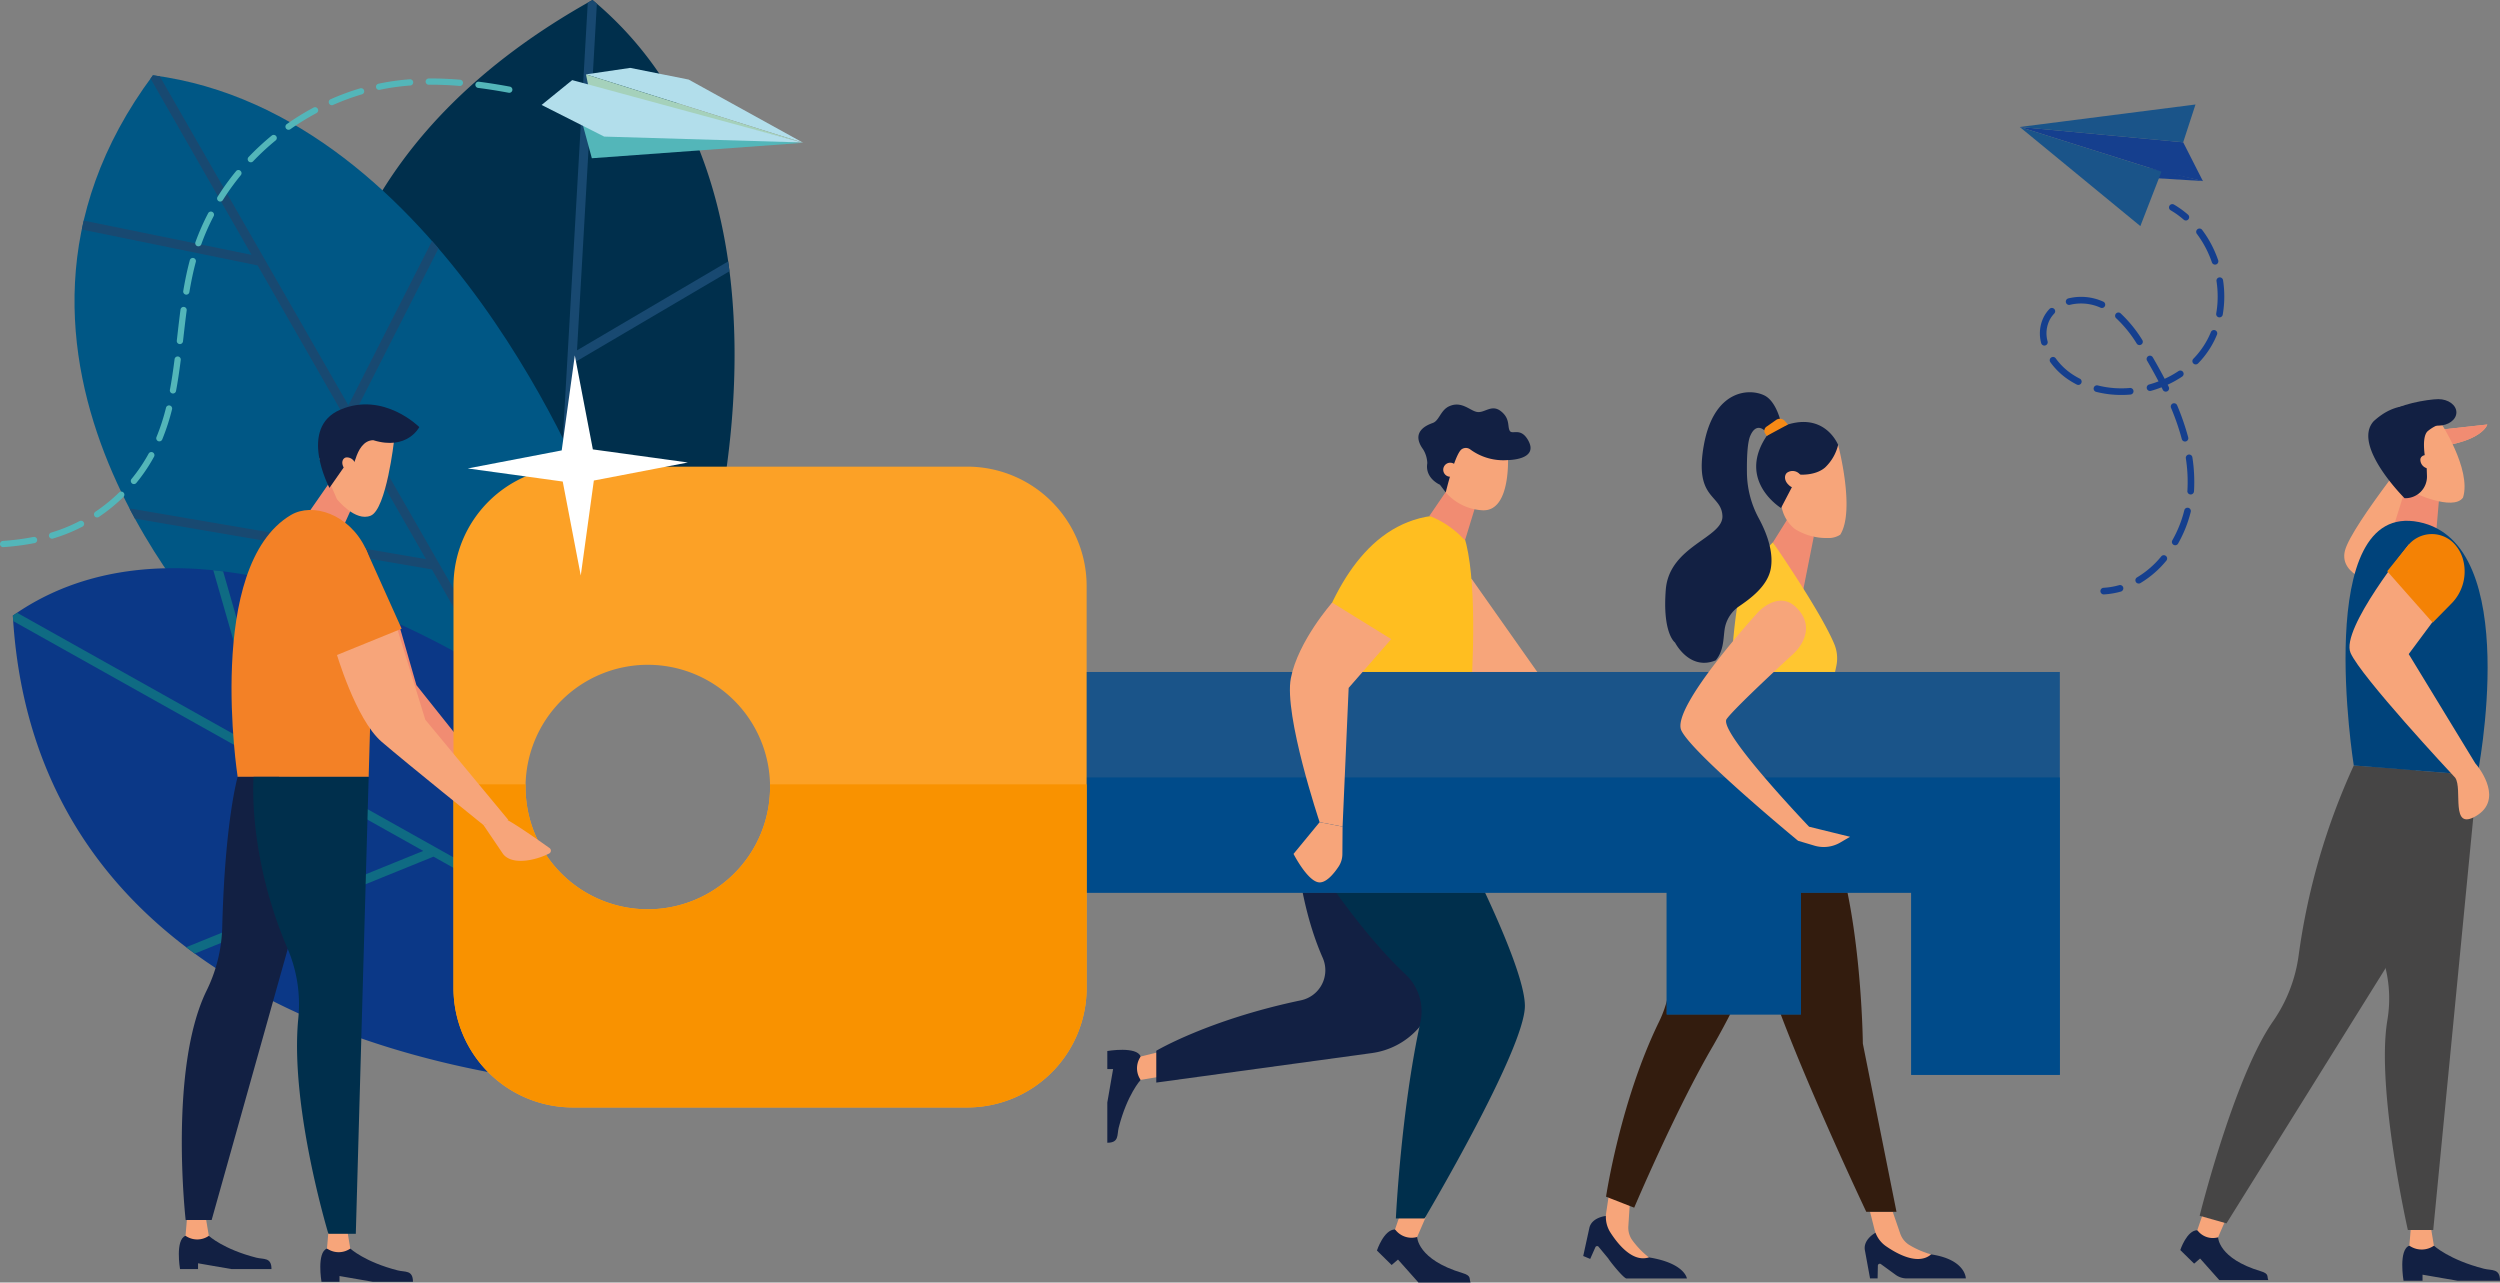 <svg id="Group_1242" data-name="Group 1242" xmlns="http://www.w3.org/2000/svg" xmlns:xlink="http://www.w3.org/1999/xlink" width="641.602" height="329.143" viewBox="0 0 641.602 329.143">
  <rect x="0" y="0" width="641.602" height="329.143" fill="#808080" stroke="none"/>
  <defs>
    <clipPath id="clip-path">
      <rect id="Rectangle_347" data-name="Rectangle 347" width="641.602" height="329.143" fill="none"/>
    </clipPath>
    <clipPath id="clip-path-2">
      <path id="Path_6764" data-name="Path 6764" d="M108.263,14.208l55.765,17.566L134.62,15.543l-15.013-3Z" transform="translate(-108.263 -12.54)" fill="none"/>
    </clipPath>
    <linearGradient id="linear-gradient" x1="-2.697" y1="16.207" x2="-2.672" y2="16.207" gradientUnits="objectBoundingBox">
      <stop offset="0" stop-color="#eef7f6"/>
      <stop offset="1" stop-color="#b2deeb"/>
    </linearGradient>
    <clipPath id="clip-path-4">
      <path id="Path_6767" data-name="Path 6767" d="M100.064,21.177l16.06,8.118L166.861,30.8l-58.94-16Z" transform="translate(-100.064 -14.8)" fill="none"/>
    </clipPath>
    <linearGradient id="linear-gradient-2" x1="-2.081" y1="19.283" x2="-2.06" y2="19.283" xlink:href="#linear-gradient"/>
  </defs>
  <g id="Group_1233" data-name="Group 1233">
    <g id="Group_1232" data-name="Group 1232" clip-path="url(#clip-path)">
      <path id="Path_6685" data-name="Path 6685" d="M126.267,152.1c10.423-8.623,22.019-13.054,34.469-14.964C167.16,106.954,175.376,38.349,129.3,0c-117.861,65.658-52.976,181.4-52.976,181.4l35.644-12.956a72.733,72.733,0,0,1,14.3-16.338" transform="translate(22.761 0)" fill="#002f4c"/>
      <path id="Path_6686" data-name="Path 6686" d="M117.522,159.154q1.227-1.383,2.5-2.675l3.649-63.75h0l39.293-23.114c-.107-.843-.217-1.685-.338-2.529L123.837,89.909,128.928.97c-.375-.322-.738-.651-1.12-.97h0c-.41.228-.808.46-1.215.689l-7.2,125.894L63.147,71.61q-.423,1.246-.813,2.491l56.875,55.593Z" transform="translate(24.251)" fill="#184971"/>
      <path id="Path_6687" data-name="Path 6687" d="M143.585,146.767l2.906-23.428S108.355,23.661,33.895,13.906C-20.067,86.323,51.551,158.781,51.551,158.781l67.573,28.334c3.274-15.375,13.028-30.851,24.461-40.348" transform="translate(5.356 5.41)" fill="#005785"/>
      <path id="Path_6688" data-name="Path 6688" d="M124.64,170.345l-39.71-69.28,21.719-42.709q-.823-.961-1.664-1.913L83.532,98.627,35.124,14.171c-.583-.089-1.165-.188-1.756-.265-.213.285-.406.571-.614.856L58.68,59.995,15.6,51.2c-.094.407-.175.813-.264,1.218L15.119,53.5,60.237,62.71l43.206,75.381L27.348,125.063c.463.888.926,1.764,1.395,2.623l76.214,13.047L123.4,172.9c.4-.86.815-1.71,1.245-2.556" transform="translate(5.882 5.41)" fill="#184971"/>
      <path id="Path_6689" data-name="Path 6689" d="M138.56,212C126,198.136,121.7,178.71,122.4,160.55a60.836,60.836,0,0,1,5.446-21.929l-2.4-6.462s-74.124-49.4-123.07-15c7.069,121.961,162.7,121.578,162.7,121.578l-2.986-8.03A89.117,89.117,0,0,1,138.56,212" transform="translate(0.921 40.841)" fill="#0b3887"/>
      <path id="Path_6690" data-name="Path 6690" d="M124.574,184.149l-54.44-30.512L56.348,105.652q-1.263-.158-2.528-.286L67.22,152,3.462,116.27c-.364.244-.732.479-1.093.733v0c.026.469.064.932.094,1.4L107.7,177.387,46.86,202.1q1.1.833,2.209,1.639l61.257-24.881L125.4,187.3c-.294-1.046-.571-2.1-.821-3.156" transform="translate(0.921 40.992)" fill="#0f6b83"/>
      <path id="Path_6691" data-name="Path 6691" d="M83.262,132.936l-4.531-15.76a5.406,5.406,0,0,1-1.7.217,4.994,4.994,0,0,1-4.5-4.552,4.588,4.588,0,0,1-1.706-2.591l-10.147,4.773s4.674,17.48,11.3,23.385,28.07,22.233,28.07,22.233l4.016-1.592Z" transform="translate(23.605 42.893)" fill="#f18c72"/>
      <path id="Path_6692" data-name="Path 6692" d="M94.5,147.521a2.125,2.125,0,0,0,.183.385c-.374.031-.739.081-1.1.142-1.318-.372-2.646-.7-3.967-1.064.315-.728.757-1.75.775-1.829l9.119.632s.408,1.108-1.445,1.586a9.092,9.092,0,0,1-3.564.149" transform="translate(34.864 56.472)" fill="#f18c72"/>
      <path id="Path_6693" data-name="Path 6693" d="M338.052,100.476l-2.889,14.56-7.6-13.1,3.855-6.167Z" transform="translate(127.437 37.257)" fill="#f18c72"/>
      <path id="Path_6694" data-name="Path 6694" d="M347.3,227.761s-3.237,1.706-2.727,4.5,1.322,7.226,1.322,7.226h1.938l.069-3.285a.493.493,0,0,1,.783-.389l3.759,2.734a4.91,4.91,0,0,0,2.891.94h15.142s0-4.846-8.9-6.167a32.545,32.545,0,0,1-14.279-5.555" transform="translate(134.035 88.61)" fill="#122043"/>
      <path id="Path_6695" data-name="Path 6695" d="M351.331,223.894l1.929,5.606a5.525,5.525,0,0,0,2.247,2.854,22.215,22.215,0,0,0,5.685,2.464c-3.309,2.825-8.575-.008-11.587-2.095a7.37,7.37,0,0,1-2.943-4.266l-1.152-4.564Z" transform="translate(134.421 87.106)" fill="#f7a57a"/>
      <path id="Path_6696" data-name="Path 6696" d="M298.331,224.663s-3.643.326-4.249,3.1-1.565,7.176-1.565,7.176l1.789.747,1.329-3a.493.493,0,0,1,.872-.057l2.416,2.913c.539.888,3.648,4.751,4.606,5.151h15.595s-.528-3.92-9.758-5.4c-8.884-1.42-11.035-10.629-11.035-10.629" transform="translate(113.803 87.405)" fill="#122043"/>
      <path id="Path_6697" data-name="Path 6697" d="M302.848,222.949l-.381,5.916a5.516,5.516,0,0,0,.974,3.5,22.188,22.188,0,0,0,4.3,4.466c-4.142,1.332-7.909-3.313-9.884-6.4a7.376,7.376,0,0,1-1.072-5.071l.7-4.655Z" transform="translate(115.43 85.865)" fill="#f7a57a"/>
      <path id="Path_6698" data-name="Path 6698" d="M339.99,129.511c-.229,6.72,12.282,28.042,12.282,28.042s-10.572,8.814-14.1,8.814c-3.138-8.752-5.287-13.395-5.287-13.395s7.33-30.181,7.1-23.461" transform="translate(129.51 50.006)" fill="#f99200"/>
      <path id="Path_6699" data-name="Path 6699" d="M340.992,106.092a5.472,5.472,0,0,0,3.27-.85c3.913-6.234-.543-23.039-.543-23.039l-14.2,2.545-.451,11.261a9.454,9.454,0,0,0,3.546,7.768,15.167,15.167,0,0,0,8.375,2.316" transform="translate(128.022 31.981)" fill="#f7a57a"/>
      <path id="Path_6700" data-name="Path 6700" d="M342.632,155.4c8.9,19.208,9.251,56.213,9.251,56.213l8.634,43.172h-7.754s-26.079-54.979-28.017-70.662a52.808,52.808,0,0,1,4.4-28.019l7.612-11.629s2.528,2.818,5.869,10.925" transform="translate(126.199 56.21)" fill="#331c0e"/>
      <path id="Path_6701" data-name="Path 6701" d="M343.606,164.384S338.32,185.53,324.222,210.2c-9.515,16.212-20.265,41.587-20.265,41.587l-7.224-2.82s3.618-24.458,13.609-44.913a30.165,30.165,0,0,0,3.028-13.495,153.18,153.18,0,0,1,5.516-41.08Z" transform="translate(115.444 58.155)" fill="#331c0e"/>
      <path id="Path_6702" data-name="Path 6702" d="M333.828,100.205s12.221,17.621,15.781,26.161a9.5,9.5,0,0,1,.483,5.651c-5.948,27.688-8.4,49.247-9.216,52.771-16.916-.528-29.427-18.326-29.427-18.326s2.546-5.31,5.385-11.543a74.694,74.694,0,0,0,6.529-26.011,148.567,148.567,0,0,1,2.888-21.126Z" transform="translate(121.169 38.985)" fill="#ffc630"/>
      <path id="Path_6703" data-name="Path 6703" d="M337.39,80.324s-1.145-5.51-4.281-7.04c-3.974-1.938-12.961-1.377-15.517,12.7s4.507,12.549,4.759,18.222-13.657,7.647-14.539,18.934,2.379,13.578,2.379,13.578,3.718,7.345,10.45,4.553c2.092-2.525,1.915-5.6,2.278-7.98a8.7,8.7,0,0,1,3.7-5.876c2.763-1.893,7.351-5.142,8.152-9.739.782-4.481-1.256-9.482-3.13-12.926a25.065,25.065,0,0,1-3-11.7c-.044-3.655.1-7.636.843-9.368,1.532-3.587,3.623-1.418,3.623-1.418Z" transform="translate(119.695 28.195)" fill="#122043"/>
      <path id="Path_6704" data-name="Path 6704" d="M345.5,83.851s-3.58-9.2-14.656-4.6c-1.278.535-1.278.535-3.673,2.3-7.754,11.5,3.673,18.494,3.673,18.494l4.484-8.587s4.221.438,6.822-1.81a11.791,11.791,0,0,0,3.35-5.8" transform="translate(126.237 30.333)" fill="#122043"/>
      <path id="Path_6705" data-name="Path 6705" d="M330.28,87.5a2.477,2.477,0,0,1,3.282.321c1.028.938,1.225,2.314.44,3.074a2.476,2.476,0,0,1-3.284-.322c-1.028-.936-1.224-2.311-.439-3.073" transform="translate(128.308 33.852)" fill="#f7a57a"/>
      <path id="Path_6706" data-name="Path 6706" d="M332.029,78.849l-.764-.888A1.7,1.7,0,0,0,329,77.677l-2.475,1.729a1.276,1.276,0,0,0-.35,1.724l.411.653Z" transform="translate(126.823 30.101)" fill="#f68a16"/>
      <path id="Path_6707" data-name="Path 6707" d="M412.53,229.11s.024,5.442,10.954,8.709c2.242.67,1.513,1.333,1.934,2.275H412.84l-4.926-5.537-1.532,1.315-3.552-3.488s1.659-5.051,4.363-5.094l5.337,1.818" transform="translate(156.72 88.428)" fill="#122043"/>
      <path id="Path_6708" data-name="Path 6708" d="M413.352,225.756l-2.043,4.712a4.928,4.928,0,0,1-5.112-1.553l-.225-.265,1.652-4.846Z" transform="translate(157.943 87.07)" fill="#f7a57a"/>
      <path id="Path_6709" data-name="Path 6709" d="M451.966,230.157s3.923,3.638,12.867,5.917c1.97.5,4.092-.169,4.092,3.079H458.07l-9.027-1.561v1.561h-4.876s-1.357-7.975,1.49-9Z" transform="translate(172.677 89.542)" fill="#122043"/>
      <path id="Path_6710" data-name="Path 6710" d="M450.5,226.033l.958,5.727a5.515,5.515,0,0,1-5.973.2l-.335-.2.486-5.727Z" transform="translate(173.185 87.938)" fill="#f7a57a"/>
      <path id="Path_6711" data-name="Path 6711" d="M445.966,141.429A172.837,172.837,0,0,0,431.824,190.1a38.746,38.746,0,0,1-6.554,16.948c-10,14.256-18.863,49.946-18.863,49.946l6.884,1.952L462.2,180.507l-.332-37.852Z" transform="translate(158.112 55.023)" fill="#464545"/>
      <path id="Path_6712" data-name="Path 6712" d="M439.145,141.742s-4.212,25.678,2.578,50.935a33.175,33.175,0,0,1,.617,14.053c-2.911,17.588,5.267,53.8,5.267,53.8h6.513l11.326-116.67Z" transform="translate(170.346 55.145)" fill="#464545"/>
      <path id="Path_6713" data-name="Path 6713" d="M442.056,119.489s-10.45-2.081-8.748-8.7,21.239-30.656,21.239-30.656l15.292-1.7s-.976,3.7-10.614,5.381-17.169,35.674-17.169,35.674" transform="translate(168.505 30.515)" fill="#f7a57a"/>
      <path id="Path_6714" data-name="Path 6714" d="M451.249,84.626c-.922-1.478-1.811-2.978-2.713-4.478l.012-.015,15.292-1.7s-.976,3.7-10.614,5.38a5.575,5.575,0,0,0-1.978.813" transform="translate(174.502 30.515)" fill="#f18c72"/>
      <path id="Path_6715" data-name="Path 6715" d="M453.964,91.971,453,103.063l-10.726-3.4,2.763-8.841Z" transform="translate(172.066 35.335)" fill="#f18c72"/>
      <path id="Path_6716" data-name="Path 6716" d="M452.771,77.823s8.211,12.364,5.945,19.594C456.168,101.044,445.69,96,445.69,96V79.238Z" transform="translate(173.395 30.277)" fill="#f7a57a"/>
      <path id="Path_6717" data-name="Path 6717" d="M457.5,79.29a10.046,10.046,0,0,0-4.678,2.184c-1.982,1.784-.283,8.95-.283,8.95l.086,2.527a5.543,5.543,0,0,1-5.541,5.734h-.208s-13.593-13.529-7.93-19.759c9.912-9.062,18.555.365,18.555.365" transform="translate(170.233 29.175)" fill="#122043"/>
      <path id="Path_6718" data-name="Path 6718" d="M451.063,86.6a2.273,2.273,0,0,0-1.572-2.346c-1.067-.421-2.092-.051-2.289.825a2.274,2.274,0,0,0,1.572,2.346c1.067.419,2.092.051,2.289-.825" transform="translate(173.97 32.712)" fill="#f7a57a"/>
      <path id="Path_6719" data-name="Path 6719" d="M458.346,77.144c0,1.877-2.077,3.4-4.638,3.4s-11.433-1.521-11.433-3.4,8.873-3.4,11.433-3.4,4.638,1.521,4.638,3.4" transform="translate(172.066 28.691)" fill="#122043"/>
      <path id="Path_6720" data-name="Path 6720" d="M435.478,159.017S424.6,91,452.186,96.543c26.93,5.413,15.009,65.023,15.009,65.023Z" transform="translate(168.599 37.435)" fill="#00437b"/>
      <path id="Path_6721" data-name="Path 6721" d="M449.35,100.585s-17.663,21.769-14.981,27.853,25.554,30.645,26.854,32.022c2,2.859-1.4,13.856,5.4,9.8s1.289-11.756-.264-13.522l-17.067-28.007,10.158-13.685Z" transform="translate(168.883 39.132)" fill="#f7a57a"/>
      <path id="Path_6722" data-name="Path 6722" d="M441.065,108.211l11.656,13.2,4.721-4.8a11.7,11.7,0,0,0,2.966-11.783,9.7,9.7,0,0,0-2.375-3.9l-.14-.138a7.889,7.889,0,0,0-11.558.883Z" transform="translate(171.596 38.388)" fill="#f48205"/>
      <path id="Path_6723" data-name="Path 6723" d="M273.864,106.913,298,141.153l-8.3,2.828L266.766,127.33l1.038-11.578Z" transform="translate(103.785 41.594)" fill="#f7a57a"/>
      <path id="Path_6724" data-name="Path 6724" d="M279.714,95.168c10.875,7.833,2.411,74.907,2.411,74.907L238.6,161.619s3.4-68.059,41.116-66.451" transform="translate(92.826 37.014)" fill="#ffbe20"/>
      <path id="Path_6725" data-name="Path 6725" d="M264.1,97.054l4.244-6.215,7.513,3.912L273.3,103.1a1.648,1.648,0,0,1-.226.1,23.943,23.943,0,0,0-8.976-6.144" transform="translate(102.747 35.341)" fill="#f18c72"/>
      <path id="Path_6726" data-name="Path 6726" d="M268.355,80.031l-2.093,11.546a1.811,1.811,0,0,1,1.058,2.613,2.181,2.181,0,0,1-.006.885,13.442,13.442,0,0,0,9.611,4.751c7.545.311,6.46-14.668,6.46-14.668Z" transform="translate(103.589 31.136)" fill="#f7a57a"/>
      <path id="Path_6727" data-name="Path 6727" d="M264.349,89.806a7.173,7.173,0,0,0-1.088-3.589c-3.26-4.495,1-6.217,2.495-6.747,1.65-.585,1.979-3.253,4.177-4.271,3.357-1.556,5.552,1.386,7.447,1.475s3.591-2.061,5.931-.163,1.564,3.9,2.206,4.978,2.763-.981,4.691,2.386c2.934,5.12-5.173,5.116-5.173,5.116a14.316,14.316,0,0,1-9.669-2.735,1.875,1.875,0,0,0-2.279.024c-1.754,1.5-4,11.019-4,11.019l-1.5-1.979s-3.891-1.624-3.239-5.515" transform="translate(101.955 29.08)" fill="#122043"/>
      <path id="Path_6728" data-name="Path 6728" d="M266.676,87.574a1.8,1.8,0,1,0,1.493-2.06,1.8,1.8,0,0,0-1.493,2.06" transform="translate(103.741 33.26)" fill="#f7a57a"/>
      <path id="Path_6729" data-name="Path 6729" d="M213.142,201.686s-3.46,3.731-5.627,12.236c-.476,1.872.161,3.891-2.928,3.891V207.491l1.485-8.584h-1.485v-4.635s7.583-1.292,8.555,1.417Z" transform="translate(79.594 75.461)" fill="#122043"/>
      <path id="Path_6730" data-name="Path 6730" d="M216.454,200.669l-5.446.911a5.244,5.244,0,0,1-.19-5.68l.19-.318,5.446-1.346Z" transform="translate(81.729 75.567)" fill="#f7a57a"/>
      <path id="Path_6731" data-name="Path 6731" d="M264.721,229.084s.024,5.79,11.653,9.265c2.386.714,1.61,1.42,2.057,2.422H265.05l-5.242-5.891-1.629,1.4-3.777-3.713s1.763-5.371,4.641-5.419l5.678,1.935" transform="translate(98.975 88.372)" fill="#122043"/>
      <path id="Path_6732" data-name="Path 6732" d="M265.6,225.515l-2.174,5.013a5.246,5.246,0,0,1-5.438-1.652l-.24-.283,1.757-5.155Z" transform="translate(100.275 86.928)" fill="#f7a57a"/>
      <path id="Path_6733" data-name="Path 6733" d="M249.248,153.811s.506,17.162,7.086,32.133a7.886,7.886,0,0,1-5.581,10.939c-23.725,4.969-37.118,12.947-37.118,12.947v8.162l55.348-7.574a19.447,19.447,0,0,0,16.709-17.27l1.77-17.123Z" transform="translate(83.114 59.84)" fill="#122043"/>
      <path id="Path_6734" data-name="Path 6734" d="M279.444,152.017s19.13,35.881,19.13,47.011-25.749,54.534-25.749,54.534H265.46s1.306-27.5,6.288-50.309A13.018,13.018,0,0,0,268,190.966c-15.649-14.685-29.533-38.949-29.533-38.949Z" transform="translate(92.775 59.142)" fill="#002f4c"/>
      <path id="Path_6735" data-name="Path 6735" d="M413.079,180.793h-28.3v31.251H350.327V180.793H199V124.155H451.219V227.549H413.079Z" transform="translate(77.419 48.302)" fill="#1a5489"/>
      <path id="Path_6736" data-name="Path 6736" d="M413.079,173.213h-28.3v31.251H350.327V173.213H199V143.64H451.219v76.328h-38.14Z" transform="translate(77.419 55.883)" fill="#004b8a"/>
      <path id="Path_6737" data-name="Path 6737" d="M114.339,250.672H215.724a30.642,30.642,0,0,0,30.554-30.552V116.771a30.644,30.644,0,0,0-30.554-30.553H114.339a30.644,30.644,0,0,0-30.552,30.553V220.12a30.642,30.642,0,0,0,30.552,30.552m19.319-50.853a31.374,31.374,0,1,1,31.374-31.373,31.373,31.373,0,0,1-31.374,31.373" transform="translate(32.597 33.543)" fill="#fca126"/>
      <path id="Path_6738" data-name="Path 6738" d="M83.786,197.283V144.916h18.533c0,.232-.035.458-.035.693a31.374,31.374,0,0,0,62.749,0c0-.235-.031-.461-.035-.693h81.28v52.367a30.642,30.642,0,0,1-30.554,30.552H114.338a30.641,30.641,0,0,1-30.552-30.552" transform="translate(32.597 56.379)" fill="#f99200"/>
      <path id="Path_6739" data-name="Path 6739" d="M118.787,97.777l-3.359,24.382L110.8,98.037,86.415,94.678l24.122-4.632L113.9,65.664l4.631,24.124,24.383,3.359Z" transform="translate(33.62 25.546)" fill="#fff"/>
      <path id="Path_6740" data-name="Path 6740" d="M249.165,111.335l15.159,9.375L253.4,133.229l-1.56,35.6-5.891-1.143s-9.222-27.491-7.383-36.96,10.6-19.391,10.6-19.391" transform="translate(92.72 43.315)" fill="#f7a57a"/>
      <path id="Path_6741" data-name="Path 6741" d="M251.583,153.048l-.054,7.067a5.836,5.836,0,0,1-.967,3.186c-1.188,1.786-3.292,4.4-5.235,4.025-2.914-.565-6.334-7.277-6.334-7.277l6.7-8.147Z" transform="translate(92.98 59.098)" fill="#f7a57a"/>
      <path id="Path_6742" data-name="Path 6742" d="M339.605,124.48s6.469-5.765.718-11.649c-4.617-4.723-9.921,1.1-9.921,1.1s-22.415,24.461-19.7,30.333,29.967,28.339,29.967,28.339l4.192,1.247a8.4,8.4,0,0,0,6.648-.807l2.5-1.467L343.5,168.995s-23.43-24.5-21.164-27.641,17.273-16.874,17.273-16.874" transform="translate(120.791 43.178)" fill="#f7a57a"/>
      <path id="Path_6743" data-name="Path 6743" d="M68.364,96.205l-3.056,6.776-8.961-4.187,7.736-11.133Z" transform="translate(21.922 34.105)" fill="#f18c72"/>
      <path id="Path_6744" data-name="Path 6744" d="M78.175,81.841S76.2,99.388,72.208,101.084,63.5,96.842,63.5,96.842l-4.487-10.4,14.238-6.131Z" transform="translate(22.959 31.246)" fill="#f7a57a"/>
      <path id="Path_6745" data-name="Path 6745" d="M84.749,80.538S81.7,86.626,72.913,83.9c-2.482.051-3.817,2.548-4.514,4.762-.81,2.568-1.083.6-3.128,2.352l-3.58,5.131S53.473,80.7,64.555,76.037s20.194,4.5,20.194,4.5" transform="translate(22.86 29.068)" fill="#122043"/>
      <path id="Path_6746" data-name="Path 6746" d="M64.166,84.535A2.211,2.211,0,0,1,66.5,85.977c.447,1.02.126,2.027-.717,2.252a2.21,2.21,0,0,1-2.335-1.44c-.447-1.02-.126-2.028.717-2.253" transform="translate(24.606 32.871)" fill="#f7a57a"/>
      <path id="Path_6747" data-name="Path 6747" d="M58.036,95.5c-22.109,13.1-13.684,67.222-13.684,67.222H77.973s.388-14.153.832-29.1c.338-11.322,1.4-23.1-1.629-29.537-4.235-8.873-13.65-11.833-19.14-8.58" transform="translate(16.642 36.657)" fill="#f38126"/>
      <path id="Path_6748" data-name="Path 6748" d="M62.072,122.5s5.012,17.385,11.75,23.161,26.111,21.352,26.111,21.352l6.365-1.333L85,139.976,77.29,114.981Z" transform="translate(24.149 44.733)" fill="#f7a57a"/>
      <path id="Path_6749" data-name="Path 6749" d="M61.726,129.45l18.488-7.52-9.258-20.608-12.2,6.349Z" transform="translate(22.861 39.419)" fill="#f38126"/>
      <path id="Path_6750" data-name="Path 6750" d="M40.739,228.332s3.718,3.449,12.2,5.609c1.867.475,3.88-.16,3.88,2.92H46.526L37.97,235.38v1.481H33.347s-1.286-7.559,1.413-8.529Z" transform="translate(12.854 88.832)" fill="#122043"/>
      <path id="Path_6751" data-name="Path 6751" d="M39.349,224.423l.908,5.43a5.23,5.23,0,0,1-5.662.19l-.317-.19.46-5.43Z" transform="translate(13.336 87.311)" fill="#f7a57a"/>
      <path id="Path_6752" data-name="Path 6752" d="M47.924,143.54s-3.3,11.314-3.969,38.952a39.2,39.2,0,0,1-4.087,16.068c-9.662,20-5.291,58.693-5.291,58.693h6.673L67.939,162.2,58.546,143.54Z" transform="translate(13.069 55.844)" fill="#122043"/>
      <path id="Path_6753" data-name="Path 6753" d="M66.876,230.685s3.718,3.449,12.2,5.609c1.867.475,3.88-.16,3.88,2.92H72.663l-8.557-1.481v1.481H59.484s-1.286-7.559,1.413-8.529Z" transform="translate(23.023 89.748)" fill="#122043"/>
      <path id="Path_6754" data-name="Path 6754" d="M65.485,226.776l.908,5.43a5.23,5.23,0,0,1-5.662.19l-.317-.19.46-5.43Z" transform="translate(23.504 88.227)" fill="#f7a57a"/>
      <path id="Path_6755" data-name="Path 6755" d="M89.329,152.922l5.051,7.456c2.278,2.867,8.14,1.7,11.8-.154a.825.825,0,0,0,.1-1.406c-2.632-1.879-9.446-6.684-11.65-7.613Z" transform="translate(34.753 58.826)" fill="#f7a57a"/>
      <path id="Path_6756" data-name="Path 6756" d="M76.414,143.54l-3.3,117.254H66.077s-9.9-32.609-7.738-55.108a36.407,36.407,0,0,0-2.67-17.938c-10.443-24.206-8.79-44.208-8.79-44.208Z" transform="translate(18.201 55.844)" fill="#002f4c"/>
      <path id="Path_6757" data-name="Path 6757" d="M415.111,27.39l5.063,9.957-10.632-2.425L373.17,23.46Z" transform="translate(145.181 9.127)" fill="#153f8e"/>
      <path id="Path_6758" data-name="Path 6758" d="M412.067,34.4,394.005,33.28l4.426-2.25Z" transform="translate(153.287 12.072)" fill="#153f8e"/>
      <path id="Path_6759" data-name="Path 6759" d="M415.111,29.006l3.161-9.7-45.1,5.77Z" transform="translate(145.181 7.511)" fill="#1a5489"/>
      <path id="Path_6760" data-name="Path 6760" d="M373.17,23.46l36.371,11.461L404.119,48.9Z" transform="translate(145.181 9.127)" fill="#1a5489"/>
      <path id="Path_6761" data-name="Path 6761" d="M405.449,41.817a.851.851,0,0,0,.172-1.4,23.933,23.933,0,0,0-3.574-2.575.85.85,0,1,0-.86,1.465,22.172,22.172,0,0,1,3.32,2.392.845.845,0,0,0,.942.117" transform="translate(155.918 14.677)" fill="#153f8e"/>
      <path id="Path_6762" data-name="Path 6762" d="M401.517,132.919a.85.85,0,0,1,.3-1.164,23.864,23.864,0,0,0,6.231-5.4.851.851,0,0,1,1.311,1.085,25.63,25.63,0,0,1-6.679,5.781.531.531,0,0,1-.049.025.849.849,0,0,1-1.115-.325m9.683-9.526a.849.849,0,0,1-.32-1.158,30.455,30.455,0,0,0,3.082-7.734.85.85,0,0,1,1.65.408,32.1,32.1,0,0,1-3.256,8.165.825.825,0,0,1-.353.338.848.848,0,0,1-.8-.018m4.327-12.921a.852.852,0,0,1-.789-.907l.025-.383a39.292,39.292,0,0,0-.417-7.986.849.849,0,1,1,1.679-.254,41.169,41.169,0,0,1,.435,8.332l-.026.411a.85.85,0,0,1-.907.788m-1.179-13.615a.851.851,0,0,1-1.039-.6,62.072,62.072,0,0,0-2.757-8,.849.849,0,1,1,1.565-.657,63.335,63.335,0,0,1,2.834,8.22.851.851,0,0,1-.435.975.977.977,0,0,1-.168.065M409.571,84a.851.851,0,0,1-1.138-.388c-.1-.214-.211-.428-.318-.642a28.186,28.186,0,0,1-2.747.917.85.85,0,0,1-.454-1.638c.821-.228,1.631-.494,2.424-.8-.882-1.689-1.854-3.446-2.953-5.337a.85.85,0,0,1,1.47-.853c1.139,1.96,2.143,3.777,3.054,5.53a25.656,25.656,0,0,0,3.538-1.974.85.85,0,1,1,.945,1.413,27.462,27.462,0,0,1-3.71,2.075c.094.186.186.372.278.558A.849.849,0,0,1,409.581,84l-.01.006m6.712-7.149a.848.848,0,0,1-.017-1.2,21.405,21.405,0,0,0,4.509-6.859.849.849,0,0,1,1.571.646,23.057,23.057,0,0,1-4.862,7.4.875.875,0,0,1-.224.164.847.847,0,0,1-.978-.149M400.152,84.83a26.53,26.53,0,0,1-8.8-.686.85.85,0,1,1,.417-1.647,24.8,24.8,0,0,0,8.237.64.85.85,0,0,1,.457,1.6.839.839,0,0,1-.313.089m22.682-19.815a.85.85,0,0,1-.69-.983,25.81,25.81,0,0,0,.076-8.275.85.85,0,1,1,1.681-.25,27.5,27.5,0,0,1-.083,8.818.85.85,0,0,1-.983.69M386.366,82.268a21.991,21.991,0,0,1-1.995-1.154,18.13,18.13,0,0,1-4.8-4.588.849.849,0,1,1,1.379-.992,16.444,16.444,0,0,0,4.348,4.155,20.234,20.234,0,0,0,1.845,1.068.849.849,0,1,1-.775,1.511m15.371-10.523a31.51,31.51,0,0,0-5.249-6.476.85.85,0,1,1,1.139-1.261,33.176,33.176,0,0,1,5.54,6.816A.852.852,0,0,1,402.912,72c-.025.015-.05.029-.076.043a.851.851,0,0,1-1.1-.3m20.38-20.305a.85.85,0,0,1-1.079-.528,27.426,27.426,0,0,0-1.477-3.491,26.134,26.134,0,0,0-2.389-3.835.849.849,0,0,1,1.357-1.021,27.563,27.563,0,0,1,2.546,4.087,28.906,28.906,0,0,1,1.57,3.709.849.849,0,0,1-.418,1.032.873.873,0,0,1-.11.047m-43.868,20.8a.849.849,0,0,1-1.029-.618,9.431,9.431,0,0,1,.7-6.776,8.594,8.594,0,0,1,1.45-2,.85.85,0,0,1,1.218,1.185,6.932,6.932,0,0,0-1.165,1.6,7.672,7.672,0,0,0-.552,5.573.847.847,0,0,1-.438.963.8.8,0,0,1-.181.068m14.2-9.7a12.155,12.155,0,0,0-7.823-.738.85.85,0,1,1-.417-1.647,13.721,13.721,0,0,1,8.952.843.848.848,0,0,1,.414,1.127.847.847,0,0,1-1.127.415" transform="translate(146.63 16.428)" fill="#153f8e"/>
      <path id="Path_6763" data-name="Path 6763" d="M393.491,109.7a.85.85,0,0,0-.619-1.575,18.17,18.17,0,0,1-3.994.674.849.849,0,1,0,.093,1.7,19.969,19.969,0,0,0,4.367-.733.924.924,0,0,0,.153-.061" transform="translate(150.98 42.052)" fill="#153f8e"/>
    </g>
  </g>
  <g id="Group_1235" data-name="Group 1235" transform="translate(150.383 17.419)">
    <g id="Group_1234" data-name="Group 1234" clip-path="url(#clip-path-2)">
      <rect id="Rectangle_348" data-name="Rectangle 348" width="55.765" height="19.234" transform="translate(0 0)" fill="url(#linear-gradient)"/>
    </g>
  </g>
  <g id="Group_1237" data-name="Group 1237">
    <g id="Group_1236" data-name="Group 1236" clip-path="url(#clip-path)">
      <path id="Path_6765" data-name="Path 6765" d="M164.029,31.307,108.961,17.151l-.7-3.41" transform="translate(42.119 5.346)" fill="#a5d1bb"/>
      <path id="Path_6766" data-name="Path 6766" d="M107.634,23l.071.115,2.311,8.55,54.117-3.953Z" transform="translate(41.875 8.947)" fill="#53b6b9"/>
    </g>
  </g>
  <g id="Group_1239" data-name="Group 1239" transform="translate(138.994 20.558)">
    <g id="Group_1238" data-name="Group 1238" clip-path="url(#clip-path-4)">
      <rect id="Rectangle_350" data-name="Rectangle 350" width="66.797" height="16.003" transform="translate(0 0)" fill="url(#linear-gradient-2)"/>
    </g>
  </g>
  <g id="Group_1241" data-name="Group 1241">
    <g id="Group_1240" data-name="Group 1240" clip-path="url(#clip-path)">
      <path id="Path_6768" data-name="Path 6768" d="M11.6,98.6a41.2,41.2,0,0,0,5.3-2.3.8.8,0,0,1,.738,1.421,42.824,42.824,0,0,1-5.5,2.388q-1.015.358-2.042.665a.8.8,0,1,1-.46-1.531q.99-.3,1.971-.645" transform="translate(3.525 37.433)" fill="#53b6b9"/>
      <path id="Path_6769" data-name="Path 6769" d="M88.733,15.1c2.5.321,5.1.731,7.945,1.258a.8.8,0,0,1-.29,1.574C93.567,17.411,91,17,88.53,16.689a.816.816,0,0,1-.375-.151.8.8,0,0,1,.578-1.438" transform="translate(34.17 5.872)" fill="#53b6b9"/>
      <path id="Path_6770" data-name="Path 6770" d="M78.964,15.944a.8.8,0,0,1,.469-1.443c2.567-.022,5.281.085,8.066.318a.8.8,0,0,1-.135,1.595c-2.735-.229-5.4-.335-7.919-.313a.8.8,0,0,1-.482-.157" transform="translate(30.594 5.64)" fill="#53b6b9"/>
      <path id="Path_6771" data-name="Path 6771" d="M23.809,91.058a.789.789,0,0,1,1.131.014.8.8,0,0,1-.015,1.131,44.493,44.493,0,0,1-6.313,5.13.8.8,0,0,1-.922-.022.771.771,0,0,1-.188-.2A.8.8,0,0,1,17.72,96a43.137,43.137,0,0,0,6.088-4.945" transform="translate(6.756 35.336)" fill="#53b6b9"/>
      <path id="Path_6772" data-name="Path 6772" d="M24.46,91.557a.8.8,0,0,1-.111-1.127c.451-.551.892-1.114,1.315-1.688a41.489,41.489,0,0,0,3.074-4.806.8.8,0,0,1,1.085-.321.809.809,0,0,1,.319,1.086A43.006,43.006,0,0,1,26.951,89.7q-.66.892-1.365,1.75a.8.8,0,0,1-1.095.135l-.031-.024" transform="translate(9.402 32.493)" fill="#53b6b9"/>
      <path id="Path_6773" data-name="Path 6773" d="M29.365,84.067a.786.786,0,0,1-.174-.1.8.8,0,0,1-.263-.947,54.693,54.693,0,0,0,2.435-7.488.8.8,0,1,1,1.55.39,55.727,55.727,0,0,1-2.506,7.706.8.8,0,0,1-1.043.436" transform="translate(11.231 29.151)" fill="#53b6b9"/>
      <path id="Path_6774" data-name="Path 6774" d="M46.2,32.734q-1,1.221-1.938,2.486c-.943,1.274-1.843,2.592-2.677,3.92a.8.8,0,0,1-1.1.251.576.576,0,0,1-.053-.035.8.8,0,0,1-.2-1.067c.853-1.363,1.777-2.716,2.745-4.023q.961-1.3,1.988-2.548a.761.761,0,0,1,1.127-.111.8.8,0,0,1,.11,1.125" transform="translate(15.605 12.22)" fill="#53b6b9"/>
      <path id="Path_6775" data-name="Path 6775" d="M40.8,40.26a58.181,58.181,0,0,0-3.171,7.219.8.8,0,0,1-1.024.482.834.834,0,0,1-.206-.11.8.8,0,0,1-.276-.913,59.9,59.9,0,0,1,3.259-7.42.8.8,0,1,1,1.418.742" transform="translate(14.036 15.207)" fill="#53b6b9"/>
      <path id="Path_6776" data-name="Path 6776" d="M52.939,26.34a64.925,64.925,0,0,0-5.794,5.371.8.8,0,0,1-1.054.092.841.841,0,0,1-.078-.065.8.8,0,0,1-.025-1.131,67.287,67.287,0,0,1,5.933-5.5.8.8,0,0,1,1.018,1.238" transform="translate(17.805 9.695)" fill="#53b6b9"/>
      <path id="Path_6777" data-name="Path 6777" d="M61.863,20.59a.8.8,0,0,1-.8-.089.785.785,0,0,1-.254-.319.8.8,0,0,1,.407-1.054,63.325,63.325,0,0,1,7.6-2.8.8.8,0,0,1,.454,1.535,61.709,61.709,0,0,0-7.406,2.725" transform="translate(23.63 6.341)" fill="#53b6b9"/>
      <path id="Path_6778" data-name="Path 6778" d="M33.368,66.246a.8.8,0,0,1-.7-.886l.114-1.007c.265-2.318.529-4.639.836-6.952a.8.8,0,1,1,1.586.211c-.306,2.3-.568,4.613-.832,6.923l-.115,1.007a.8.8,0,0,1-.885.7" transform="translate(12.706 22.061)" fill="#53b6b9"/>
      <path id="Path_6779" data-name="Path 6779" d="M54,25.457a.8.8,0,0,1-.938-.01.827.827,0,0,1-.178-.183.8.8,0,0,1,.193-1.114A66.586,66.586,0,0,1,59.962,19.9a.8.8,0,1,1,.756,1.411A64.756,64.756,0,0,0,54,25.457" transform="translate(20.517 7.704)" fill="#53b6b9"/>
      <path id="Path_6780" data-name="Path 6780" d="M33.489,65.865a.8.8,0,0,1,.693.895c-.393,3.116-.779,5.645-1.213,7.958a.8.8,0,0,1-.935.638.769.769,0,0,1-.328-.143.8.8,0,0,1-.311-.79c.429-2.281.81-4.778,1.2-7.862a.8.8,0,0,1,.893-.695" transform="translate(12.209 25.622)" fill="#53b6b9"/>
      <path id="Path_6781" data-name="Path 6781" d="M8.573,99.215a.8.8,0,1,1,.307,1.57,64.563,64.563,0,0,1-8.023,1.036.791.791,0,0,1-.533-.156.8.8,0,0,1,.419-1.44,63.639,63.639,0,0,0,7.83-1.01" transform="translate(0 38.594)" fill="#53b6b9"/>
      <path id="Path_6782" data-name="Path 6782" d="M36.522,47.685a.8.8,0,0,1,.565.981c-.631,2.353-1.171,4.887-1.65,7.745a.8.8,0,0,1-.921.657.823.823,0,0,1-.344-.146.8.8,0,0,1-.313-.775c.486-2.911,1.038-5.494,1.684-7.9a.8.8,0,0,1,.979-.567" transform="translate(13.169 18.541)" fill="#53b6b9"/>
      <path id="Path_6783" data-name="Path 6783" d="M75.341,14.919q1.4-.167,2.806-.272a.8.8,0,0,1,.121,1.6q-1.371.1-2.738.265c-1.69.2-3.4.482-5.074.836a.8.8,0,1,1-.331-1.564c1.722-.367,3.478-.654,5.216-.861" transform="translate(27.035 5.697)" fill="#53b6b9"/>
    </g>
  </g>
</svg>
